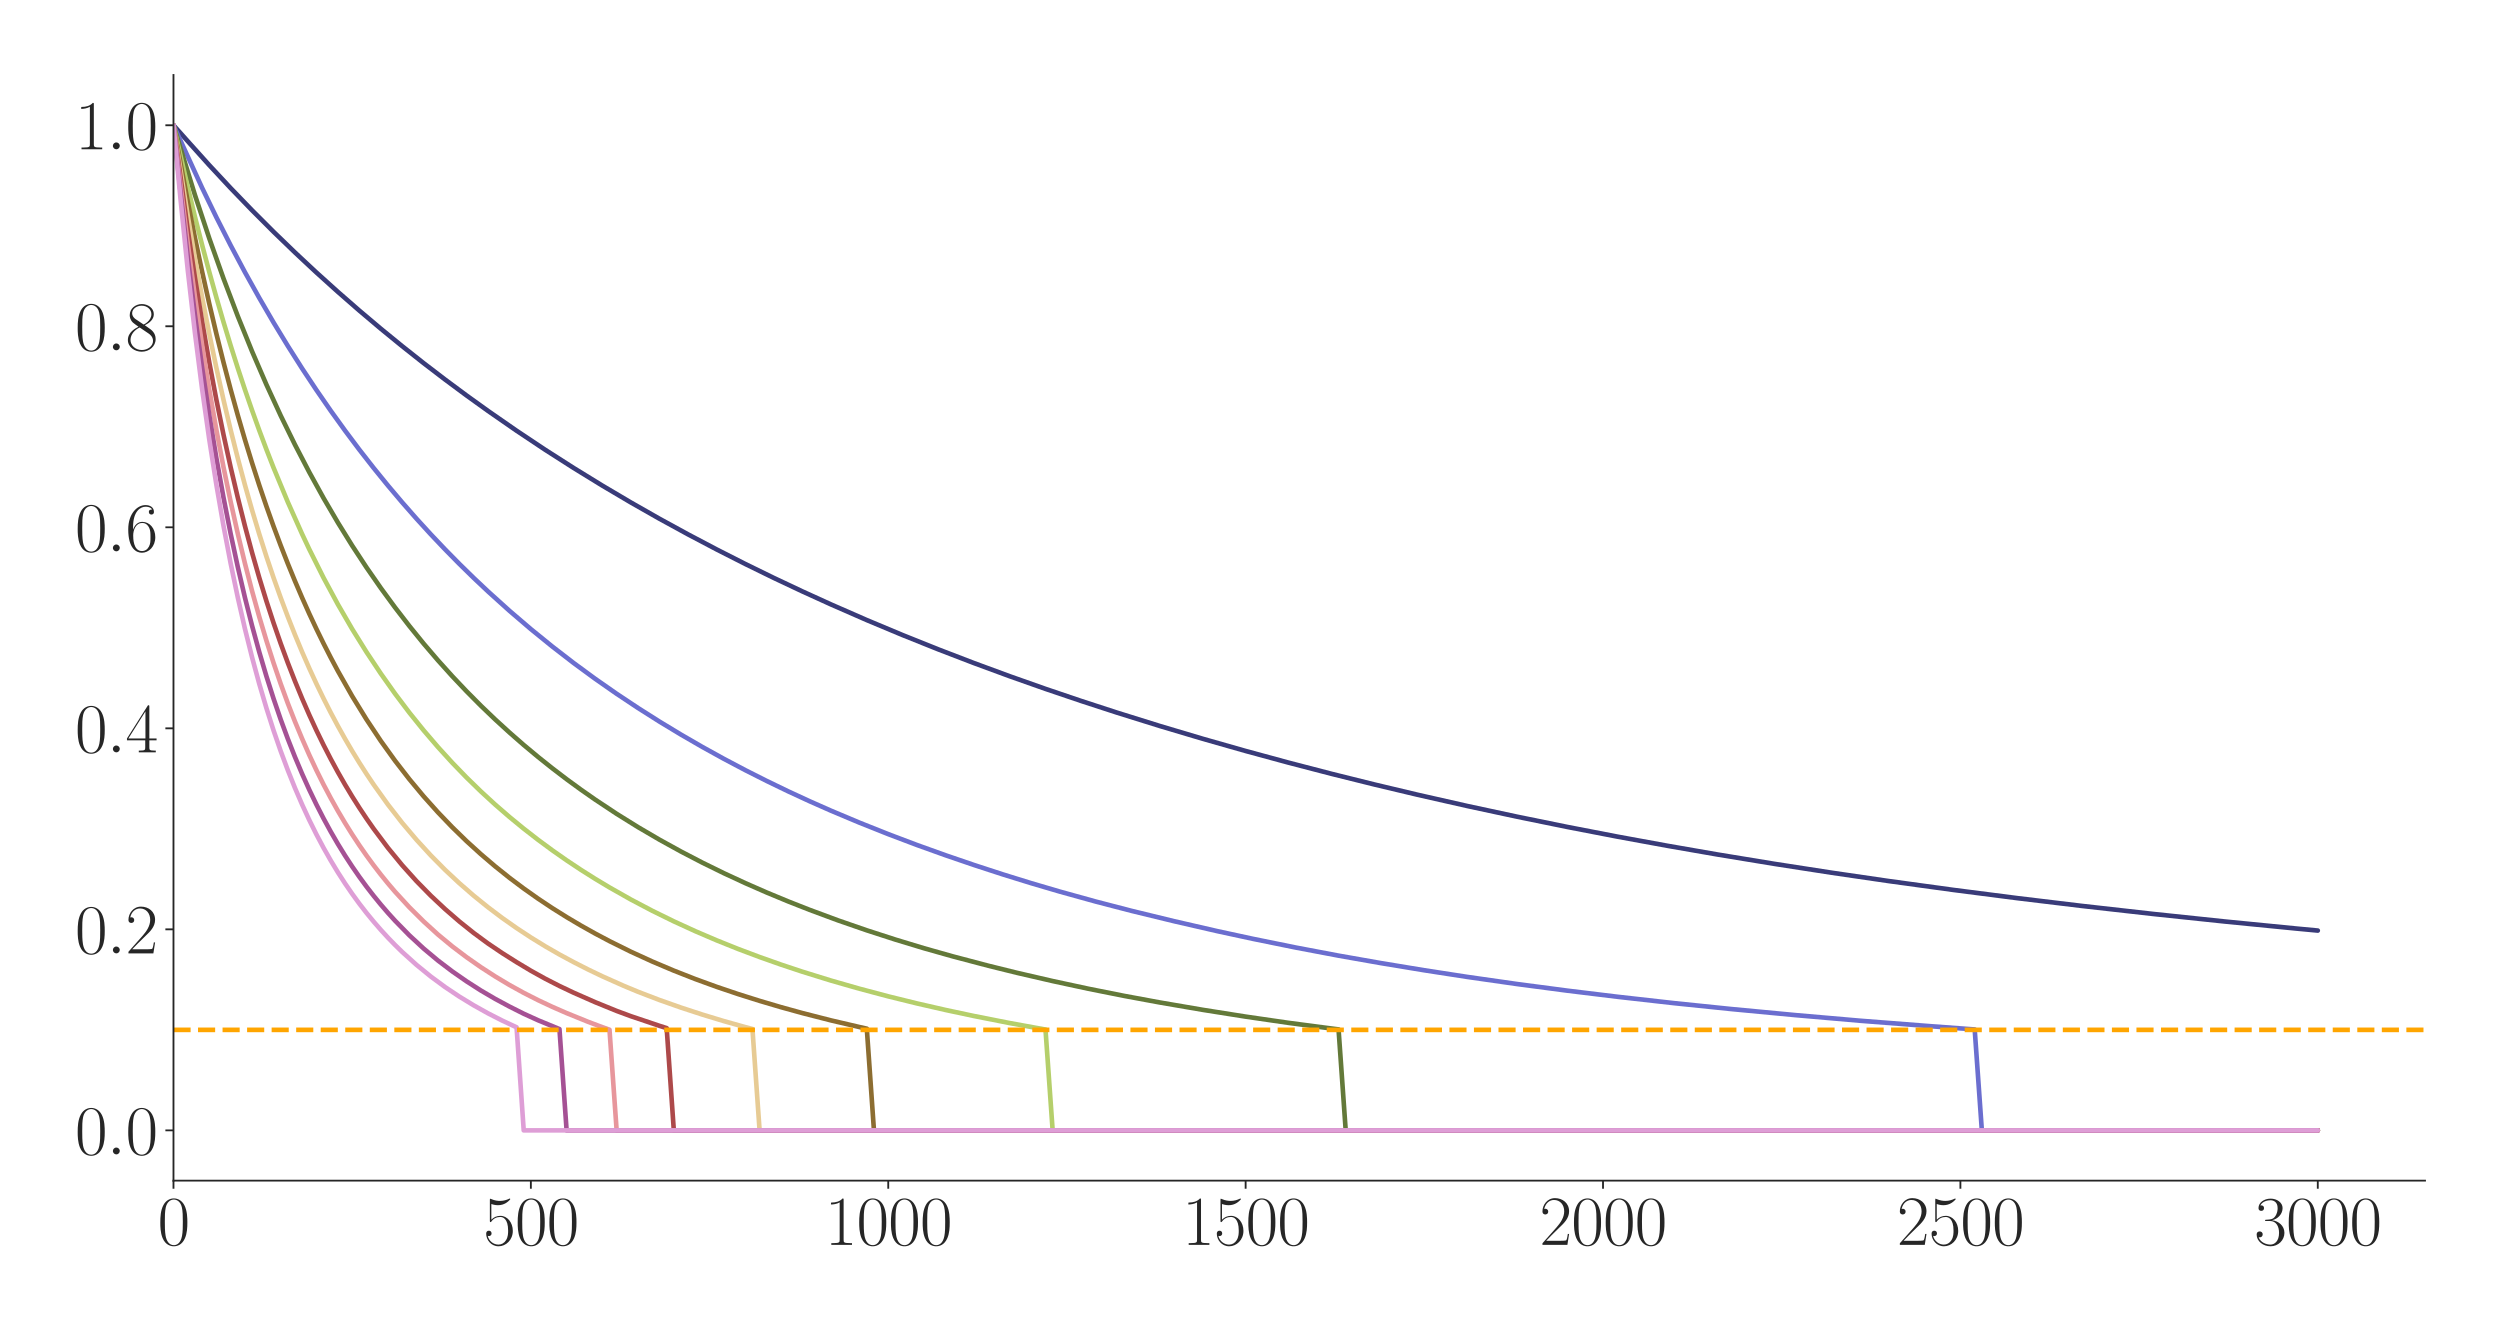 <?xml version="1.0" encoding="utf-8" standalone="no"?>
<!DOCTYPE svg PUBLIC "-//W3C//DTD SVG 1.1//EN"
  "http://www.w3.org/Graphics/SVG/1.1/DTD/svg11.dtd">
<svg xmlns:xlink="http://www.w3.org/1999/xlink" width="1080pt" height="576pt" viewBox="0 0 1080 576" xmlns="http://www.w3.org/2000/svg" version="1.1">
 <defs>
  <style type="text/css">*{stroke-linejoin: round; stroke-linecap: butt}</style>
 </defs>
 <g id="figure_1">
  <g id="patch_1">
   <path d="M 0 576 
L 1080 576 
L 1080 0 
L 0 0 
z
" style="fill: #ffffff"/>
  </g>
  <g id="axes_1">
   <g id="patch_2">
    <path d="M 74.943 510.031 
L 1047.6 510.031 
L 1047.6 32.4 
L 74.943 32.4 
z
" style="fill: #ffffff"/>
   </g>
   <g id="matplotlib.axis_1">
    <g id="xtick_1">
     <g id="line2d_1">
      <defs>
       <path id="m284328c20f" d="M 0 0 
L 0 3.5 
" style="stroke: #262626; stroke-width: 0.8"/>
      </defs>
      <g>
       <use xlink:href="#m284328c20f" x="74.943" y="510.031" style="fill: #262626; stroke: #262626; stroke-width: 0.8"/>
      </g>
     </g>
     <g id="text_1">
      <!-- $\mathdefault{0}$ -->
      <g style="fill: #262626" transform="translate(68.09 537.787) scale(0.3 -0.3)">
       <defs>
        <path id="CMR17-30" d="M 2688 2025 
C 2688 2416 2682 3080 2413 3591 
C 2176 4039 1798 4198 1466 4198 
C 1158 4198 768 4058 525 3597 
C 269 3118 243 2524 243 2025 
C 243 1661 250 1106 448 619 
C 723 -39 1216 -128 1466 -128 
C 1760 -128 2208 -7 2470 600 
C 2662 1042 2688 1559 2688 2025 
z
M 1466 -26 
C 1056 -26 813 325 723 812 
C 653 1188 653 1738 653 2096 
C 653 2588 653 2997 736 3387 
C 858 3929 1216 4096 1466 4096 
C 1728 4096 2067 3923 2189 3400 
C 2272 3036 2278 2607 2278 2096 
C 2278 1680 2278 1169 2202 792 
C 2067 95 1690 -26 1466 -26 
z
" transform="scale(0.016)"/>
       </defs>
       <use xlink:href="#CMR17-30" transform="scale(0.996)"/>
      </g>
     </g>
    </g>
    <g id="xtick_2">
     <g id="line2d_2">
      <g>
       <use xlink:href="#m284328c20f" x="229.333" y="510.031" style="fill: #262626; stroke: #262626; stroke-width: 0.8"/>
      </g>
     </g>
     <g id="text_2">
      <!-- $\mathdefault{500}$ -->
      <g style="fill: #262626" transform="translate(208.773 537.787) scale(0.3 -0.3)">
       <defs>
        <path id="CMR17-35" d="M 730 3692 
C 794 3666 1056 3584 1325 3584 
C 1920 3584 2246 3911 2432 4100 
C 2432 4157 2432 4192 2394 4192 
C 2387 4192 2374 4192 2323 4163 
C 2099 4058 1837 3973 1517 3973 
C 1325 3973 1037 3999 723 4139 
C 653 4171 640 4171 634 4171 
C 602 4171 595 4164 595 4037 
L 595 2203 
C 595 2089 595 2057 659 2057 
C 691 2057 704 2070 736 2114 
C 941 2401 1222 2522 1542 2522 
C 1766 2522 2246 2382 2246 1289 
C 2246 1085 2246 715 2054 421 
C 1894 159 1645 25 1370 25 
C 947 25 518 320 403 814 
C 429 807 480 795 506 795 
C 589 795 749 840 749 1038 
C 749 1210 627 1280 506 1280 
C 358 1280 262 1190 262 1011 
C 262 454 704 -128 1382 -128 
C 2042 -128 2669 440 2669 1264 
C 2669 2030 2170 2624 1549 2624 
C 1222 2624 947 2503 730 2274 
L 730 3692 
z
" transform="scale(0.016)"/>
       </defs>
       <use xlink:href="#CMR17-35" transform="scale(0.996)"/>
       <use xlink:href="#CMR17-30" transform="translate(45.69 0) scale(0.996)"/>
       <use xlink:href="#CMR17-30" transform="translate(91.381 0) scale(0.996)"/>
      </g>
     </g>
    </g>
    <g id="xtick_3">
     <g id="line2d_3">
      <g>
       <use xlink:href="#m284328c20f" x="383.723" y="510.031" style="fill: #262626; stroke: #262626; stroke-width: 0.8"/>
      </g>
     </g>
     <g id="text_3">
      <!-- $\mathdefault{1000}$ -->
      <g style="fill: #262626" transform="translate(356.309 537.787) scale(0.3 -0.3)">
       <defs>
        <path id="CMR17-31" d="M 1702 4058 
C 1702 4192 1696 4192 1606 4192 
C 1357 3916 979 3827 621 3827 
C 602 3827 570 3827 563 3808 
C 557 3795 557 3782 557 3648 
C 755 3648 1088 3686 1344 3839 
L 1344 461 
C 1344 236 1331 160 781 160 
L 589 160 
L 589 0 
C 896 0 1216 0 1523 0 
C 1830 0 2150 0 2458 0 
L 2458 160 
L 2266 160 
C 1715 160 1702 230 1702 458 
L 1702 4058 
z
" transform="scale(0.016)"/>
       </defs>
       <use xlink:href="#CMR17-31" transform="scale(0.996)"/>
       <use xlink:href="#CMR17-30" transform="translate(45.69 0) scale(0.996)"/>
       <use xlink:href="#CMR17-30" transform="translate(91.381 0) scale(0.996)"/>
       <use xlink:href="#CMR17-30" transform="translate(137.071 0) scale(0.996)"/>
      </g>
     </g>
    </g>
    <g id="xtick_4">
     <g id="line2d_4">
      <g>
       <use xlink:href="#m284328c20f" x="538.113" y="510.031" style="fill: #262626; stroke: #262626; stroke-width: 0.8"/>
      </g>
     </g>
     <g id="text_4">
      <!-- $\mathdefault{1500}$ -->
      <g style="fill: #262626" transform="translate(510.699 537.787) scale(0.3 -0.3)">
       <use xlink:href="#CMR17-31" transform="scale(0.996)"/>
       <use xlink:href="#CMR17-35" transform="translate(45.69 0) scale(0.996)"/>
       <use xlink:href="#CMR17-30" transform="translate(91.381 0) scale(0.996)"/>
       <use xlink:href="#CMR17-30" transform="translate(137.071 0) scale(0.996)"/>
      </g>
     </g>
    </g>
    <g id="xtick_5">
     <g id="line2d_5">
      <g>
       <use xlink:href="#m284328c20f" x="692.503" y="510.031" style="fill: #262626; stroke: #262626; stroke-width: 0.8"/>
      </g>
     </g>
     <g id="text_5">
      <!-- $\mathdefault{2000}$ -->
      <g style="fill: #262626" transform="translate(665.089 537.787) scale(0.3 -0.3)">
       <defs>
        <path id="CMR17-32" d="M 2669 989 
L 2554 989 
C 2490 536 2438 459 2413 420 
C 2381 369 1920 369 1830 369 
L 602 369 
C 832 619 1280 1072 1824 1597 
C 2214 1967 2669 2402 2669 3035 
C 2669 3790 2067 4224 1395 4224 
C 691 4224 262 3604 262 3030 
C 262 2780 448 2748 525 2748 
C 589 2748 781 2787 781 3010 
C 781 3207 614 3264 525 3264 
C 486 3264 448 3258 422 3245 
C 544 3790 915 4058 1306 4058 
C 1862 4058 2227 3617 2227 3035 
C 2227 2479 1901 2000 1536 1584 
L 262 146 
L 262 0 
L 2515 0 
L 2669 989 
z
" transform="scale(0.016)"/>
       </defs>
       <use xlink:href="#CMR17-32" transform="scale(0.996)"/>
       <use xlink:href="#CMR17-30" transform="translate(45.69 0) scale(0.996)"/>
       <use xlink:href="#CMR17-30" transform="translate(91.381 0) scale(0.996)"/>
       <use xlink:href="#CMR17-30" transform="translate(137.071 0) scale(0.996)"/>
      </g>
     </g>
    </g>
    <g id="xtick_6">
     <g id="line2d_6">
      <g>
       <use xlink:href="#m284328c20f" x="846.893" y="510.031" style="fill: #262626; stroke: #262626; stroke-width: 0.8"/>
      </g>
     </g>
     <g id="text_6">
      <!-- $\mathdefault{2500}$ -->
      <g style="fill: #262626" transform="translate(819.479 537.787) scale(0.3 -0.3)">
       <use xlink:href="#CMR17-32" transform="scale(0.996)"/>
       <use xlink:href="#CMR17-35" transform="translate(45.69 0) scale(0.996)"/>
       <use xlink:href="#CMR17-30" transform="translate(91.381 0) scale(0.996)"/>
       <use xlink:href="#CMR17-30" transform="translate(137.071 0) scale(0.996)"/>
      </g>
     </g>
    </g>
    <g id="xtick_7">
     <g id="line2d_7">
      <g>
       <use xlink:href="#m284328c20f" x="1001.283" y="510.031" style="fill: #262626; stroke: #262626; stroke-width: 0.8"/>
      </g>
     </g>
     <g id="text_7">
      <!-- $\mathdefault{3000}$ -->
      <g style="fill: #262626" transform="translate(973.869 537.787) scale(0.3 -0.3)">
       <defs>
        <path id="CMR17-33" d="M 1414 2157 
C 1984 2157 2234 1662 2234 1090 
C 2234 320 1824 25 1453 25 
C 1114 25 563 194 390 693 
C 422 680 454 680 486 680 
C 640 680 755 782 755 948 
C 755 1133 614 1216 486 1216 
C 378 1216 211 1165 211 926 
C 211 335 787 -128 1466 -128 
C 2176 -128 2720 430 2720 1085 
C 2720 1707 2208 2157 1600 2227 
C 2086 2328 2554 2756 2554 3329 
C 2554 3820 2048 4179 1472 4179 
C 890 4179 378 3829 378 3329 
C 378 3110 544 3072 627 3072 
C 762 3072 877 3155 877 3321 
C 877 3486 762 3569 627 3569 
C 602 3569 570 3569 544 3557 
C 730 3959 1235 4032 1459 4032 
C 1683 4032 2106 3925 2106 3320 
C 2106 3143 2080 2828 1862 2550 
C 1670 2304 1453 2304 1242 2284 
C 1210 2284 1062 2269 1037 2269 
C 992 2263 966 2257 966 2208 
C 966 2163 973 2157 1101 2157 
L 1414 2157 
z
" transform="scale(0.016)"/>
       </defs>
       <use xlink:href="#CMR17-33" transform="scale(0.996)"/>
       <use xlink:href="#CMR17-30" transform="translate(45.69 0) scale(0.996)"/>
       <use xlink:href="#CMR17-30" transform="translate(91.381 0) scale(0.996)"/>
       <use xlink:href="#CMR17-30" transform="translate(137.071 0) scale(0.996)"/>
      </g>
     </g>
    </g>
   </g>
   <g id="matplotlib.axis_2">
    <g id="ytick_1">
     <g id="line2d_8">
      <defs>
       <path id="m7640c83593" d="M 0 0 
L -3.5 0 
" style="stroke: #262626; stroke-width: 0.8"/>
      </defs>
      <g>
       <use xlink:href="#m7640c83593" x="74.943" y="488.321" style="fill: #262626; stroke: #262626; stroke-width: 0.8"/>
      </g>
     </g>
     <g id="text_8">
      <!-- $\mathdefault{0.0}$ -->
      <g style="fill: #262626" transform="translate(32.4 498.698) scale(0.3 -0.3)">
       <defs>
        <path id="CMMI12-3a" d="M 1178 307 
C 1178 492 1024 619 870 619 
C 685 619 557 466 557 313 
C 557 128 710 0 864 0 
C 1050 0 1178 153 1178 307 
z
" transform="scale(0.016)"/>
       </defs>
       <use xlink:href="#CMR17-30" transform="scale(0.996)"/>
       <use xlink:href="#CMMI12-3a" transform="translate(45.69 0) scale(0.996)"/>
       <use xlink:href="#CMR17-30" transform="translate(72.788 0) scale(0.996)"/>
      </g>
     </g>
    </g>
    <g id="ytick_2">
     <g id="line2d_9">
      <g>
       <use xlink:href="#m7640c83593" x="74.943" y="401.479" style="fill: #262626; stroke: #262626; stroke-width: 0.8"/>
      </g>
     </g>
     <g id="text_9">
      <!-- $\mathdefault{0.2}$ -->
      <g style="fill: #262626" transform="translate(32.4 411.856) scale(0.3 -0.3)">
       <use xlink:href="#CMR17-30" transform="scale(0.996)"/>
       <use xlink:href="#CMMI12-3a" transform="translate(45.69 0) scale(0.996)"/>
       <use xlink:href="#CMR17-32" transform="translate(72.788 0) scale(0.996)"/>
      </g>
     </g>
    </g>
    <g id="ytick_3">
     <g id="line2d_10">
      <g>
       <use xlink:href="#m7640c83593" x="74.943" y="314.637" style="fill: #262626; stroke: #262626; stroke-width: 0.8"/>
      </g>
     </g>
     <g id="text_10">
      <!-- $\mathdefault{0.4}$ -->
      <g style="fill: #262626" transform="translate(32.4 325.014) scale(0.3 -0.3)">
       <defs>
        <path id="CMR17-34" d="M 2150 4122 
C 2150 4256 2144 4256 2029 4256 
L 128 1254 
L 128 1088 
L 1779 1088 
L 1779 457 
C 1779 224 1766 160 1318 160 
L 1197 160 
L 1197 0 
C 1402 0 1747 0 1965 0 
C 2182 0 2528 0 2733 0 
L 2733 160 
L 2611 160 
C 2163 160 2150 224 2150 457 
L 2150 1088 
L 2803 1088 
L 2803 1254 
L 2150 1254 
L 2150 4122 
z
M 1798 3703 
L 1798 1254 
L 256 1254 
L 1798 3703 
z
" transform="scale(0.016)"/>
       </defs>
       <use xlink:href="#CMR17-30" transform="scale(0.996)"/>
       <use xlink:href="#CMMI12-3a" transform="translate(45.69 0) scale(0.996)"/>
       <use xlink:href="#CMR17-34" transform="translate(72.788 0) scale(0.996)"/>
      </g>
     </g>
    </g>
    <g id="ytick_4">
     <g id="line2d_11">
      <g>
       <use xlink:href="#m7640c83593" x="74.943" y="227.795" style="fill: #262626; stroke: #262626; stroke-width: 0.8"/>
      </g>
     </g>
     <g id="text_11">
      <!-- $\mathdefault{0.6}$ -->
      <g style="fill: #262626" transform="translate(32.4 238.172) scale(0.3 -0.3)">
       <defs>
        <path id="CMR17-36" d="M 678 2176 
C 678 3690 1395 4032 1811 4032 
C 1946 4032 2272 4009 2400 3776 
C 2298 3776 2106 3776 2106 3553 
C 2106 3381 2246 3323 2336 3323 
C 2394 3323 2566 3348 2566 3560 
C 2566 3954 2246 4179 1805 4179 
C 1043 4179 243 3390 243 1984 
C 243 253 966 -128 1478 -128 
C 2099 -128 2688 427 2688 1283 
C 2688 2081 2170 2662 1517 2662 
C 1126 2662 838 2407 678 1960 
L 678 2176 
z
M 1478 25 
C 691 25 691 1200 691 1436 
C 691 1896 909 2560 1504 2560 
C 1613 2560 1926 2560 2138 2120 
C 2253 1870 2253 1609 2253 1289 
C 2253 944 2253 690 2118 434 
C 1978 171 1773 25 1478 25 
z
" transform="scale(0.016)"/>
       </defs>
       <use xlink:href="#CMR17-30" transform="scale(0.996)"/>
       <use xlink:href="#CMMI12-3a" transform="translate(45.69 0) scale(0.996)"/>
       <use xlink:href="#CMR17-36" transform="translate(72.788 0) scale(0.996)"/>
      </g>
     </g>
    </g>
    <g id="ytick_5">
     <g id="line2d_12">
      <g>
       <use xlink:href="#m7640c83593" x="74.943" y="140.953" style="fill: #262626; stroke: #262626; stroke-width: 0.8"/>
      </g>
     </g>
     <g id="text_12">
      <!-- $\mathdefault{0.8}$ -->
      <g style="fill: #262626" transform="translate(32.4 151.33) scale(0.3 -0.3)">
       <defs>
        <path id="CMR17-38" d="M 1741 2264 
C 2144 2467 2554 2773 2554 3263 
C 2554 3841 1990 4179 1472 4179 
C 890 4179 378 3759 378 3180 
C 378 3021 416 2747 666 2505 
C 730 2442 998 2251 1171 2130 
C 883 1983 211 1634 211 934 
C 211 279 838 -128 1459 -128 
C 2144 -128 2720 362 2720 1010 
C 2720 1590 2330 1857 2074 2029 
L 1741 2264 
z
M 902 2822 
C 851 2854 595 3051 595 3351 
C 595 3739 998 4032 1459 4032 
C 1965 4032 2336 3676 2336 3262 
C 2336 2669 1670 2331 1638 2331 
C 1632 2331 1626 2331 1574 2370 
L 902 2822 
z
M 2080 1519 
C 2176 1449 2483 1240 2483 851 
C 2483 381 2010 25 1472 25 
C 890 25 448 438 448 940 
C 448 1443 838 1862 1280 2060 
L 2080 1519 
z
" transform="scale(0.016)"/>
       </defs>
       <use xlink:href="#CMR17-30" transform="scale(0.996)"/>
       <use xlink:href="#CMMI12-3a" transform="translate(45.69 0) scale(0.996)"/>
       <use xlink:href="#CMR17-38" transform="translate(72.788 0) scale(0.996)"/>
      </g>
     </g>
    </g>
    <g id="ytick_6">
     <g id="line2d_13">
      <g>
       <use xlink:href="#m7640c83593" x="74.943" y="54.111" style="fill: #262626; stroke: #262626; stroke-width: 0.8"/>
      </g>
     </g>
     <g id="text_13">
      <!-- $\mathdefault{1.0}$ -->
      <g style="fill: #262626" transform="translate(32.4 64.488) scale(0.3 -0.3)">
       <use xlink:href="#CMR17-31" transform="scale(0.996)"/>
       <use xlink:href="#CMMI12-3a" transform="translate(45.69 0) scale(0.996)"/>
       <use xlink:href="#CMR17-30" transform="translate(72.788 0) scale(0.996)"/>
      </g>
     </g>
    </g>
   </g>
   <g id="line2d_14">
    <path d="M 74.943 54.111 
L 81.119 61.024 
L 90.382 71.327 
L 99.646 81.269 
L 108.909 90.866 
L 118.173 100.134 
L 127.436 109.075 
L 136.699 117.73 
L 145.963 126.082 
L 155.226 134.168 
L 164.49 141.989 
L 173.753 149.552 
L 183.016 156.884 
L 192.28 163.971 
L 201.543 170.843 
L 210.807 177.503 
L 223.158 186.07 
L 235.509 194.299 
L 247.86 202.197 
L 260.211 209.786 
L 272.563 217.086 
L 284.914 224.112 
L 297.265 230.866 
L 309.616 237.371 
L 321.967 243.643 
L 334.319 249.685 
L 346.67 255.508 
L 359.021 261.127 
L 374.46 267.881 
L 389.899 274.338 
L 405.338 280.526 
L 420.777 286.459 
L 436.216 292.144 
L 451.655 297.595 
L 467.094 302.826 
L 482.533 307.854 
L 501.06 313.632 
L 519.586 319.151 
L 538.113 324.423 
L 556.64 329.461 
L 575.167 334.279 
L 593.694 338.885 
L 612.22 343.292 
L 633.835 348.189 
L 655.45 352.83 
L 677.064 357.239 
L 698.679 361.418 
L 720.293 365.376 
L 741.908 369.136 
L 766.61 373.196 
L 791.313 377.021 
L 816.015 380.627 
L 843.805 384.442 
L 871.595 388.014 
L 899.386 391.361 
L 930.264 394.84 
L 961.142 398.091 
L 992.02 401.135 
L 1001.283 402.008 
L 1001.283 402.008 
" clip-path="url(#pcc863c76bc)" style="fill: none; stroke: #393b79; stroke-width: 2; stroke-linecap: round"/>
   </g>
   <g id="line2d_15">
    <path d="M 74.943 54.111 
L 87.295 81.128 
L 93.47 93.863 
L 99.646 106.008 
L 105.821 117.621 
L 111.997 128.703 
L 118.173 139.321 
L 124.348 149.468 
L 130.524 159.197 
L 136.699 168.506 
L 142.875 177.439 
L 149.051 186.011 
L 155.226 194.246 
L 161.402 202.149 
L 167.577 209.742 
L 173.753 217.047 
L 179.929 224.077 
L 186.104 230.835 
L 192.28 237.343 
L 198.455 243.618 
L 204.631 249.663 
L 210.807 255.488 
L 220.07 263.849 
L 229.333 271.777 
L 238.597 279.3 
L 247.86 286.453 
L 257.124 293.249 
L 266.387 299.711 
L 275.65 305.867 
L 284.914 311.738 
L 294.177 317.343 
L 303.441 322.699 
L 312.704 327.814 
L 321.967 332.705 
L 331.231 337.382 
L 340.494 341.858 
L 349.758 346.14 
L 359.021 350.235 
L 371.372 355.428 
L 383.723 360.351 
L 396.074 365.021 
L 408.426 369.458 
L 420.777 373.682 
L 433.128 377.71 
L 445.479 381.535 
L 457.83 385.167 
L 473.269 389.448 
L 488.708 393.461 
L 507.235 397.97 
L 525.762 402.227 
L 541.201 405.566 
L 559.728 409.332 
L 578.255 412.84 
L 596.781 416.104 
L 615.308 419.161 
L 633.835 422.022 
L 655.45 425.113 
L 677.064 427.963 
L 698.679 430.597 
L 723.381 433.38 
L 748.084 435.925 
L 775.874 438.553 
L 803.664 440.965 
L 834.542 443.363 
L 853.069 444.727 
L 856.156 488.321 
L 1001.283 488.321 
L 1001.283 488.321 
" clip-path="url(#pcc863c76bc)" style="fill: none; stroke: #6b6ecf; stroke-width: 2; stroke-linecap: round"/>
   </g>
   <g id="line2d_16">
    <path d="M 74.943 54.111 
L 84.207 84.228 
L 90.382 102.901 
L 96.558 120.326 
L 102.734 136.612 
L 108.909 151.851 
L 115.085 166.141 
L 121.26 179.55 
L 127.436 192.144 
L 133.612 204.004 
L 139.787 215.204 
L 145.963 225.754 
L 152.138 235.711 
L 158.314 245.116 
L 164.49 254.011 
L 170.665 262.437 
L 176.841 270.435 
L 183.016 278.048 
L 189.192 285.262 
L 195.368 292.114 
L 201.543 298.639 
L 207.719 304.859 
L 213.894 310.776 
L 220.07 316.425 
L 226.246 321.826 
L 232.421 326.974 
L 238.597 331.898 
L 244.772 336.614 
L 250.948 341.119 
L 257.124 345.434 
L 266.387 351.572 
L 275.65 357.333 
L 284.914 362.753 
L 294.177 367.856 
L 303.441 372.674 
L 312.704 377.218 
L 321.967 381.511 
L 331.231 385.571 
L 340.494 389.413 
L 349.758 393.058 
L 362.109 397.633 
L 374.46 401.905 
L 386.811 405.901 
L 399.162 409.642 
L 411.513 413.131 
L 426.952 417.199 
L 439.304 420.252 
L 454.743 423.818 
L 470.182 427.141 
L 485.621 430.22 
L 501.06 433.074 
L 519.586 436.249 
L 538.113 439.181 
L 556.64 441.876 
L 575.167 444.316 
L 578.255 444.701 
L 581.342 488.321 
L 1001.283 488.321 
L 1001.283 488.321 
" clip-path="url(#pcc863c76bc)" style="fill: none; stroke: #637939; stroke-width: 2; stroke-linecap: round"/>
   </g>
   <g id="line2d_17">
    <path d="M 74.943 54.111 
L 81.119 80.844 
L 84.207 93.599 
L 87.295 105.773 
L 90.382 117.399 
L 93.47 128.501 
L 96.558 139.134 
L 99.646 149.3 
L 102.734 159.038 
L 105.821 168.365 
L 108.909 177.311 
L 111.997 185.896 
L 115.085 194.135 
L 118.173 202.038 
L 124.348 216.928 
L 130.524 230.74 
L 133.612 237.288 
L 139.787 249.63 
L 145.963 261.088 
L 152.138 271.744 
L 158.314 281.676 
L 164.49 290.962 
L 170.665 299.682 
L 176.841 307.863 
L 183.016 315.522 
L 189.192 322.726 
L 195.368 329.496 
L 201.543 335.879 
L 207.719 341.888 
L 213.894 347.559 
L 220.07 352.913 
L 226.246 357.978 
L 232.421 362.776 
L 238.597 367.33 
L 244.772 371.655 
L 250.948 375.759 
L 257.124 379.655 
L 263.299 383.366 
L 272.563 388.607 
L 281.826 393.482 
L 291.089 398.027 
L 300.353 402.271 
L 309.616 406.238 
L 318.88 409.954 
L 328.143 413.438 
L 337.406 416.713 
L 346.67 419.791 
L 359.021 423.615 
L 371.372 427.15 
L 383.723 430.427 
L 396.074 433.468 
L 408.426 436.294 
L 420.777 438.924 
L 436.216 441.969 
L 451.655 444.77 
L 454.743 488.321 
L 1001.283 488.321 
L 1001.283 488.321 
" clip-path="url(#pcc863c76bc)" style="fill: none; stroke: #b5cf6b; stroke-width: 2; stroke-linecap: round"/>
   </g>
   <g id="line2d_18">
    <path d="M 74.943 54.111 
L 81.119 87.162 
L 84.207 102.658 
L 87.295 117.284 
L 90.382 131.105 
L 93.47 144.178 
L 96.558 156.56 
L 99.646 168.29 
L 102.734 179.417 
L 105.821 189.993 
L 108.909 200.051 
L 111.997 209.611 
L 115.085 218.71 
L 118.173 227.377 
L 121.26 235.642 
L 124.348 243.531 
L 127.436 251.058 
L 130.524 258.254 
L 133.612 265.143 
L 136.699 271.724 
L 139.787 278.027 
L 142.875 284.072 
L 145.963 289.866 
L 152.138 300.749 
L 158.314 310.788 
L 164.49 320.063 
L 170.665 328.649 
L 176.841 336.619 
L 183.016 344.026 
L 189.192 350.921 
L 195.368 357.355 
L 201.543 363.364 
L 207.719 368.984 
L 213.894 374.252 
L 220.07 379.195 
L 226.246 383.832 
L 232.421 388.197 
L 238.597 392.308 
L 244.772 396.179 
L 250.948 399.837 
L 257.124 403.295 
L 263.299 406.568 
L 272.563 411.157 
L 281.826 415.393 
L 291.089 419.314 
L 300.353 422.946 
L 309.616 426.318 
L 318.88 429.448 
L 328.143 432.368 
L 337.406 435.105 
L 346.67 437.662 
L 359.021 440.819 
L 371.372 443.703 
L 374.46 444.385 
L 377.548 488.321 
L 1001.283 488.321 
L 1001.283 488.321 
" clip-path="url(#pcc863c76bc)" style="fill: none; stroke: #8c6d31; stroke-width: 2; stroke-linecap: round"/>
   </g>
   <g id="line2d_19">
    <path d="M 74.943 54.111 
L 81.119 93.34 
L 84.207 111.422 
L 87.295 128.304 
L 90.382 144.092 
L 93.47 158.879 
L 96.558 172.752 
L 99.646 185.769 
L 102.734 198.009 
L 105.821 209.551 
L 108.909 220.444 
L 111.997 230.709 
L 115.085 240.4 
L 118.173 249.559 
L 121.26 258.227 
L 124.348 266.445 
L 127.436 274.254 
L 130.524 281.681 
L 133.612 288.716 
L 136.699 295.408 
L 139.787 301.786 
L 142.875 307.857 
L 145.963 313.643 
L 149.051 319.171 
L 152.138 324.448 
L 155.226 329.487 
L 158.314 334.309 
L 161.402 338.922 
L 167.577 347.56 
L 173.753 355.493 
L 179.929 362.798 
L 186.104 369.541 
L 192.28 375.782 
L 198.455 381.563 
L 204.631 386.929 
L 210.807 391.919 
L 216.982 396.574 
L 223.158 400.92 
L 229.333 404.983 
L 235.509 408.787 
L 241.685 412.339 
L 247.86 415.663 
L 254.036 418.808 
L 260.211 421.766 
L 269.475 425.895 
L 275.65 428.458 
L 284.914 432.012 
L 294.177 435.277 
L 303.441 438.306 
L 312.704 441.12 
L 321.967 443.717 
L 325.055 444.533 
L 328.143 488.321 
L 1001.283 488.321 
L 1001.283 488.321 
" clip-path="url(#pcc863c76bc)" style="fill: none; stroke: #e7cb94; stroke-width: 2; stroke-linecap: round"/>
   </g>
   <g id="line2d_20">
    <path d="M 74.943 54.111 
L 81.119 99.385 
L 84.207 119.902 
L 87.295 138.856 
L 90.382 156.405 
L 93.47 172.682 
L 96.558 187.818 
L 99.646 201.889 
L 102.734 215.007 
L 105.821 227.29 
L 108.909 238.803 
L 111.997 249.562 
L 115.085 259.643 
L 118.173 269.103 
L 121.26 277.994 
L 124.348 286.373 
L 127.436 294.295 
L 130.524 301.793 
L 133.612 308.853 
L 136.699 315.54 
L 139.787 321.868 
L 142.875 327.865 
L 145.963 333.558 
L 149.051 338.955 
L 152.138 344.083 
L 155.226 348.957 
L 158.314 353.596 
L 161.402 358.017 
L 167.577 366.262 
L 173.753 373.783 
L 179.929 380.651 
L 186.104 386.939 
L 192.28 392.733 
L 198.455 398.091 
L 204.631 403.036 
L 210.807 407.58 
L 216.982 411.75 
L 223.158 415.654 
L 229.333 419.355 
L 235.509 422.783 
L 241.685 425.943 
L 247.86 428.87 
L 257.124 432.95 
L 266.387 436.722 
L 272.563 439.009 
L 284.914 443.166 
L 288.002 444.145 
L 291.089 488.321 
L 1001.283 488.321 
L 1001.283 488.321 
" clip-path="url(#pcc863c76bc)" style="fill: none; stroke: #ad494a; stroke-width: 2; stroke-linecap: round"/>
   </g>
   <g id="line2d_21">
    <path d="M 74.943 54.111 
L 78.031 80.278 
L 81.119 105.298 
L 84.207 128.11 
L 87.295 148.967 
L 90.382 168.088 
L 93.47 185.66 
L 96.558 201.859 
L 99.646 216.784 
L 102.734 230.587 
L 105.821 243.43 
L 108.909 255.385 
L 111.997 266.443 
L 115.085 276.74 
L 118.173 286.389 
L 121.26 295.411 
L 124.348 303.859 
L 127.436 311.741 
L 130.524 319.151 
L 133.612 326.156 
L 136.699 332.748 
L 139.787 338.958 
L 142.875 344.78 
L 145.963 350.305 
L 149.051 355.524 
L 152.138 360.465 
L 155.226 365.148 
L 158.314 369.584 
L 161.402 373.797 
L 164.49 377.801 
L 167.577 381.612 
L 170.665 385.231 
L 176.841 391.95 
L 183.016 398.079 
L 189.192 403.714 
L 195.368 408.826 
L 201.543 413.497 
L 207.719 417.816 
L 213.894 421.807 
L 220.07 425.508 
L 226.246 428.914 
L 232.421 432.055 
L 238.597 434.955 
L 244.772 437.659 
L 254.036 441.417 
L 260.211 443.746 
L 263.299 444.839 
L 266.387 488.321 
L 1001.283 488.321 
L 1001.283 488.321 
" clip-path="url(#pcc863c76bc)" style="fill: none; stroke: #e7969c; stroke-width: 2; stroke-linecap: round"/>
   </g>
   <g id="line2d_22">
    <path d="M 74.943 54.111 
L 78.031 83.396 
L 81.119 111.078 
L 84.207 136.055 
L 87.295 158.66 
L 90.382 179.19 
L 93.47 197.878 
L 96.558 214.962 
L 99.646 230.607 
L 102.734 244.978 
L 105.821 258.196 
L 108.909 270.398 
L 111.997 281.669 
L 115.085 292.118 
L 118.173 301.808 
L 121.26 310.819 
L 124.348 319.209 
L 127.436 327.035 
L 130.524 334.339 
L 133.612 341.174 
L 136.699 347.584 
L 139.787 353.607 
L 142.875 359.274 
L 145.963 364.602 
L 149.051 369.613 
L 152.138 374.33 
L 155.226 378.79 
L 158.314 383 
L 161.402 386.98 
L 164.49 390.757 
L 167.577 394.343 
L 170.665 397.751 
L 176.841 404.065 
L 183.016 409.775 
L 189.192 414.943 
L 195.368 419.638 
L 201.543 423.928 
L 207.719 427.889 
L 213.894 431.503 
L 220.07 434.827 
L 226.246 437.931 
L 232.421 440.745 
L 241.685 444.564 
L 244.772 488.321 
L 1001.283 488.321 
L 1001.283 488.321 
" clip-path="url(#pcc863c76bc)" style="fill: none; stroke: #a55194; stroke-width: 2; stroke-linecap: round"/>
   </g>
   <g id="line2d_23">
    <path d="M 74.943 54.111 
L 78.031 86.48 
L 81.119 116.736 
L 84.207 143.737 
L 87.295 167.94 
L 90.382 189.711 
L 93.47 209.393 
L 96.558 227.211 
L 99.646 243.408 
L 102.734 258.165 
L 105.821 271.667 
L 108.909 284.035 
L 111.997 295.406 
L 115.085 305.875 
L 118.173 315.535 
L 121.26 324.473 
L 124.348 332.75 
L 127.436 340.443 
L 130.524 347.595 
L 133.612 354.26 
L 136.699 360.483 
L 139.787 366.299 
L 142.875 371.741 
L 145.963 376.847 
L 149.051 381.638 
L 152.138 386.136 
L 155.226 390.375 
L 158.314 394.366 
L 161.402 398.127 
L 164.49 401.684 
L 167.577 405.049 
L 170.665 408.233 
L 173.753 411.251 
L 179.929 416.827 
L 186.104 421.86 
L 192.28 426.413 
L 198.455 430.538 
L 204.631 434.301 
L 210.807 437.752 
L 216.982 440.907 
L 223.158 443.794 
L 226.246 488.321 
L 1001.283 488.321 
L 1001.283 488.321 
" clip-path="url(#pcc863c76bc)" style="fill: none; stroke: #de9ed6; stroke-width: 2; stroke-linecap: round"/>
   </g>
   <g id="line2d_24">
    <path d="M 74.943 444.9 
L 1047.6 444.9 
" clip-path="url(#pcc863c76bc)" style="fill: none; stroke-dasharray: 7.4,3.2; stroke-dashoffset: 0; stroke: #ffa500; stroke-width: 2"/>
   </g>
   <g id="patch_3">
    <path d="M 74.943 510.031 
L 74.943 32.4 
" style="fill: none; stroke: #262626; stroke-width: 0.8; stroke-linejoin: miter; stroke-linecap: square"/>
   </g>
   <g id="patch_4">
    <path d="M 74.943 510.031 
L 1047.6 510.031 
" style="fill: none; stroke: #262626; stroke-width: 0.8; stroke-linejoin: miter; stroke-linecap: square"/>
   </g>
  </g>
 </g>
 <defs>
  <clipPath id="pcc863c76bc">
   <rect x="74.943" y="32.4" width="972.657" height="477.631"/>
  </clipPath>
 </defs>
</svg>
